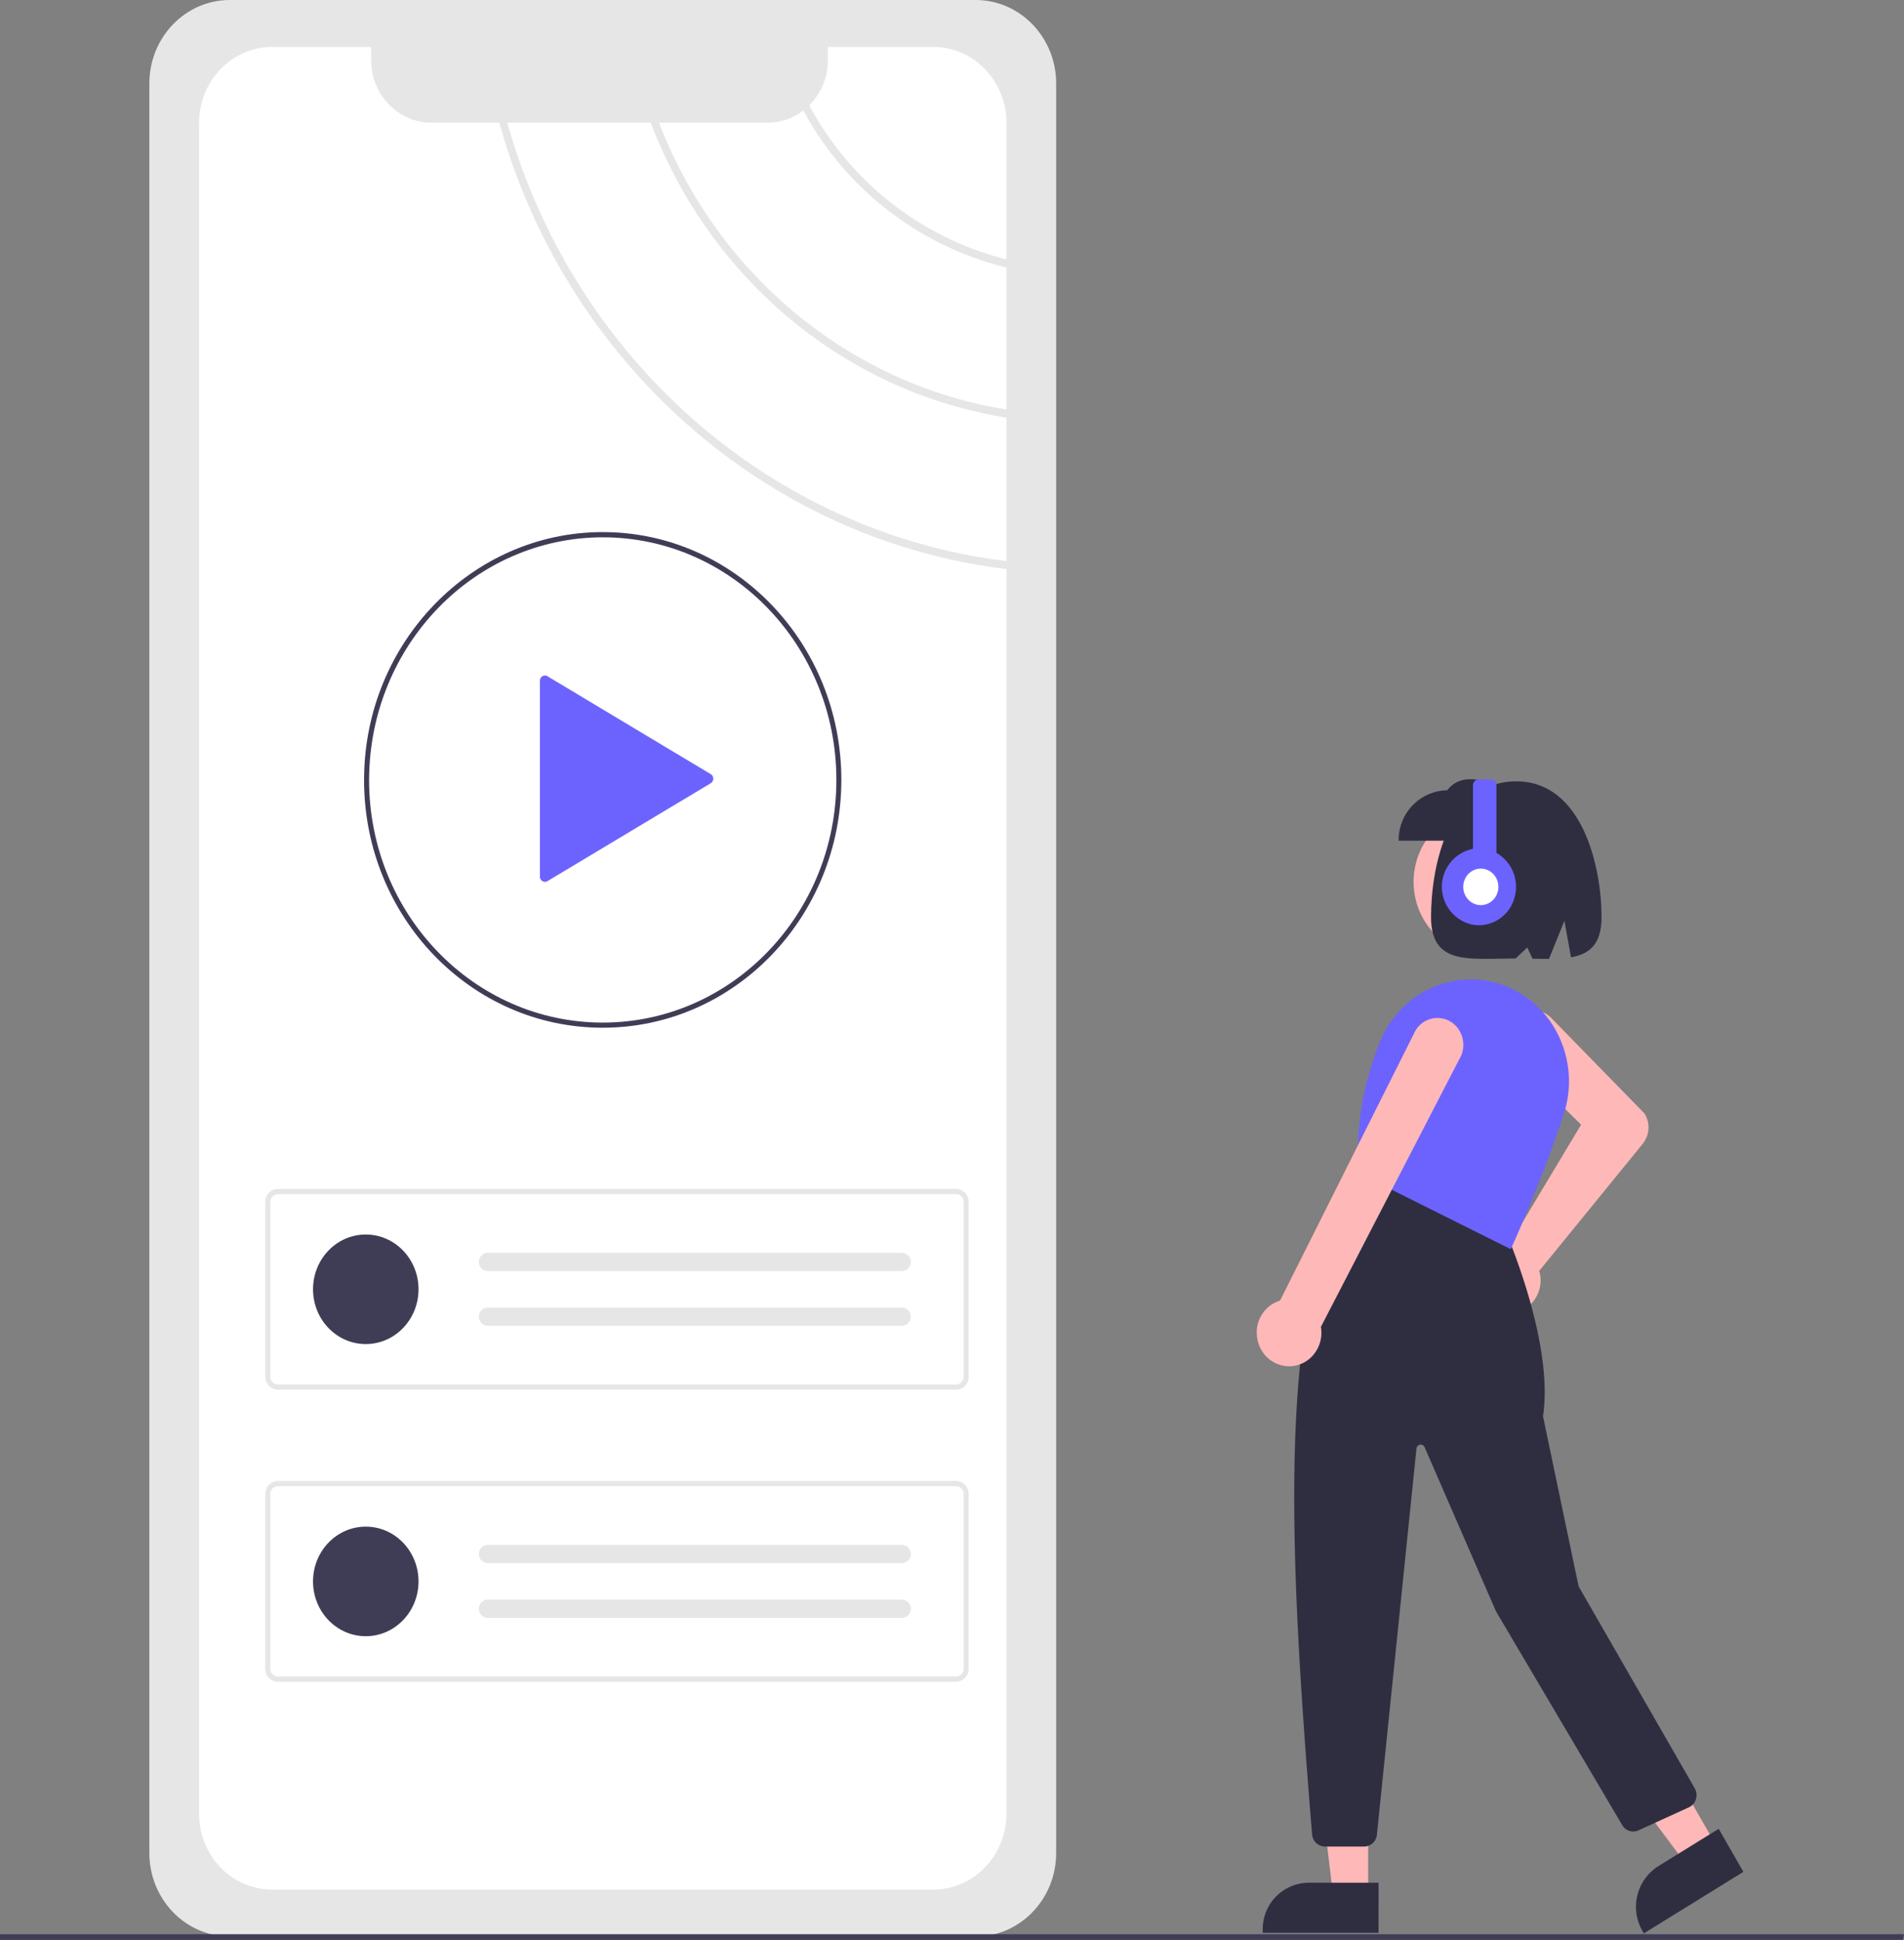 <svg id="Group_4" data-name="Group 4" xmlns="http://www.w3.org/2000/svg" width="523.435" height="533.251" viewBox="0 0 523.435 533.251">
  <rect x="0" y="0" width="523.435" height="533.251" fill="#808080" stroke="none"/>
  <path id="Path_31" data-name="Path 31" d="M302.57,78.134c-12.2.014-22.085,10.278-22.1,22.944V587.506c.014,12.666,9.9,22.93,22.1,22.944h205.1c12.2-.015,22.084-10.278,22.1-22.944V101.078c-.014-12.666-9.9-22.93-22.1-22.944Z" transform="translate(-239.414 -78.134)" fill="#e6e6e6"/>
  <path id="Path_32" data-name="Path 32" d="M578.881,202.685V163.647a86.876,86.876,0,0,1-55.84-43.16h0a16.028,16.028,0,0,1-9.82,3.356H483.368c16.206,41.942,52.506,71.906,95.513,78.842Z" transform="translate(-302.194 -90.117)" fill="#fff"/>
  <path id="Path_33" data-name="Path 33" d="M597.387,154.517v-37.5c0-11.538-9.005-20.892-20.117-20.888H548.286v3.621a17.474,17.474,0,0,1-5.11,12.426,84.875,84.875,0,0,0,54.211,42.343Z" transform="translate(-320.7 -83.224)" fill="#fff"/>
  <path id="Path_34" data-name="Path 34" d="M382.806,116.949H364.139c-9.147,0-16.561-7.7-16.56-17.2V96.128H320.387c-11.112,0-20.119,9.353-20.117,20.889V581.768a21.261,21.261,0,0,0,5.887,14.77,19.712,19.712,0,0,0,14.23,6.1H502.113a18.871,18.871,0,0,0,2.479-.158c10.067-1.3,17.626-10.181,17.637-20.714V239.639C456.132,231.691,401.059,182.725,382.806,116.949Z" transform="translate(-245.54 -83.225)" fill="#fff"/>
  <path id="Path_35" data-name="Path 35" d="M462.408,125.168h-39.46c18.162,64.565,72.29,112.6,137.238,120.517V206.232c-44.17-7.012-81.415-37.89-97.779-81.064Z" transform="translate(-283.499 -91.441)" fill="#fff"/>
  <path id="Path_36" data-name="Path 36" d="M516.539,589.137H330.083a3.525,3.525,0,0,1-3.453-3.585V537.525a3.525,3.525,0,0,1,3.453-3.585H516.539a3.525,3.525,0,0,1,3.453,3.585v48.027A3.525,3.525,0,0,1,516.539,589.137ZM330.083,535.373a2.113,2.113,0,0,0-2.072,2.151v48.027a2.113,2.113,0,0,0,2.072,2.151H516.539a2.113,2.113,0,0,0,2.072-2.151V537.525a2.113,2.113,0,0,0-2.072-2.151Z" transform="translate(-253.696 -207.134)" fill="#e6e6e6"/>
  <ellipse id="Ellipse_4" data-name="Ellipse 4" cx="14.502" cy="15.059" rx="14.502" ry="15.059" transform="translate(86.054 339.346)" fill="#3f3d56"/>
  <path id="Path_37" data-name="Path 37" d="M414.046,558.427a2.512,2.512,0,0,0,0,5.02H527.992a2.512,2.512,0,0,0,0-5.02Z" transform="translate(-279.997 -214.06)" fill="#e6e6e6"/>
  <path id="Path_38" data-name="Path 38" d="M414.046,579.427a2.512,2.512,0,0,0,0,5.02H527.992a2.512,2.512,0,0,0,0-5.019Z" transform="translate(-279.997 -220.003)" fill="#e6e6e6"/>
  <path id="Path_39" data-name="Path 39" d="M516.539,701.137H330.083a3.525,3.525,0,0,1-3.453-3.585V649.525a3.525,3.525,0,0,1,3.453-3.585H516.539a3.525,3.525,0,0,1,3.453,3.585v48.027A3.525,3.525,0,0,1,516.539,701.137ZM330.083,647.373a2.113,2.113,0,0,0-2.072,2.151v48.027a2.113,2.113,0,0,0,2.072,2.151H516.539a2.113,2.113,0,0,0,2.072-2.151V649.525a2.113,2.113,0,0,0-2.072-2.151Z" transform="translate(-253.696 -238.841)" fill="#e6e6e6"/>
  <ellipse id="Ellipse_5" data-name="Ellipse 5" cx="14.502" cy="15.059" rx="14.502" ry="15.059" transform="translate(86.054 419.649)" fill="#3f3d56"/>
  <path id="Path_40" data-name="Path 40" d="M414.046,670.427a2.512,2.512,0,0,0,0,5.02H527.992a2.512,2.512,0,0,0,0-5.02Z" transform="translate(-279.997 -245.757)" fill="#e6e6e6"/>
  <path id="Path_41" data-name="Path 41" d="M414.046,691.427a2.512,2.512,0,0,0,0,5.02H527.992a2.512,2.512,0,0,0,0-5.02Z" transform="translate(-279.997 -251.71)" fill="#e6e6e6"/>
  <path id="Path_42" data-name="Path 42" d="M431.552,418.174c-36.239.016-65.62-30.493-65.605-68.122,0-.143,0-.293.008-.435.2-37.306,29.626-67.687,65.6-67.687,36.233,0,65.605,30.5,65.605,68.122S467.785,418.174,431.552,418.174Zm0-134.81c-35.29.081-63.935,29.655-64.217,66.3-.008.152-.007.275-.007.39,0,36.846,28.761,66.708,64.238,66.705s64.23-29.865,64.227-66.7-28.761-66.694-64.238-66.691Z" transform="translate(-265.862 -135.669)" fill="#3f3d56"/>
  <path id="Path_43" data-name="Path 43" d="M482.923,370.831l-44.9-26.92a1.337,1.337,0,0,0-1.381,0,1.445,1.445,0,0,0-.691,1.242v53.838a1.445,1.445,0,0,0,.691,1.242,1.337,1.337,0,0,0,1.381,0l44.9-26.92a1.462,1.462,0,0,0,0-2.484l-44.9-26.92a1.337,1.337,0,0,0-1.381,0,1.445,1.445,0,0,0-.691,1.242v53.839a1.445,1.445,0,0,0,.691,1.242,1.337,1.337,0,0,0,1.381,0l44.9-26.92a1.462,1.462,0,0,0,0-2.484Z" transform="translate(-287.522 -158.021)" fill="#6c63ff"/>
  <path id="Path_54" data-name="Path 54" d="M523.162,743.115H0v-1.564H523.435Z" transform="translate(0 -209.864)" fill="#3f3d56"/>
  <g id="Group_1" data-name="Group 1" transform="translate(345.507 214.199)">
    <ellipse id="Ellipse_3" data-name="Ellipse 3" cx="19.292" cy="20.032" rx="19.292" ry="20.032" transform="translate(43.111 8.178)" fill="#ffb8b8"/>
    <path id="Path_21" data-name="Path 21" d="M812.537,600.58a9.276,9.276,0,0,1,.778-7.293,8.661,8.661,0,0,1,5.759-4.252,7.913,7.913,0,0,1,1.146-.143l20.322-33.867L821.982,536.7a7.9,7.9,0,0,1-.172-10.877,7.217,7.217,0,0,1,10.476-.178l25.629,26.246.052.065a7.182,7.182,0,0,1-.467,8.307l-28.474,34.964a8.7,8.7,0,0,1,.212.853,9.24,9.24,0,0,1-1.571,7.152,8.566,8.566,0,0,1-6.185,3.545q-.368.034-.732.034a8.709,8.709,0,0,1-8.212-6.231Z" transform="translate(-751.382 -460.067)" fill="#ffb8b8"/>
    <path id="Path_22" data-name="Path 22" d="M583.4,524.731h-9.63l-4.581-38.569h14.212Z" transform="translate(-552.775 -217.723)" fill="#ffb8b8"/>
    <path id="Path_23" data-name="Path 23" d="M798.621,714.507H766.785v-.82a12.724,12.724,0,0,1,12.479-12.957h19.358Z" transform="translate(-765.143 -397.399)" fill="#2f2e41"/>
    <path id="Path_24" data-name="Path 24" d="M660.791,513.1l-8.274,5.116L629.578,487.51l12.213-7.55Z" transform="translate(-534.449 -219.916)" fill="#ffb8b8"/>
    <path id="Path_25" data-name="Path 25" d="M847.664,718.531l-.4-.7a13.24,13.24,0,0,1,4.338-17.762l16.633-10.284,6.786,11.832Z" transform="translate(-741.251 -401.271)" fill="#2f2e41"/>
    <path id="Path_26" data-name="Path 26" d="M778.332,738.508c-6.451-78.874-10.29-152.147,13.294-182.038l.182-.232,39.686,16.484.066.147c.134.3,13.332,30.449,10.254,50.727l9.789,46.758,31.918,55.5a3.8,3.8,0,0,1,.333,3,3.627,3.627,0,0,1-1.944,2.244l-13.871,6.337a3.482,3.482,0,0,1-4.436-1.44l-34.72-58.79-19.612-45.092a1.17,1.17,0,0,0-1.261-.705,1.2,1.2,0,0,0-.985,1.08l-10.87,106.108a3.58,3.58,0,0,1-3.514,3.282H781.855A3.614,3.614,0,0,1,778.332,738.508Z" transform="translate(-763.129 -448.485)" fill="#2f2e41"/>
    <path id="Path_27" data-name="Path 27" d="M787.659,570.869l-.189-.094-.03-.215c-1.483-10.774.272-22.746,5.215-35.581,5.037-12.983,18.469-20.18,31.578-16.919h0A27.338,27.338,0,0,1,841.561,531.9a28.87,28.87,0,0,1,1.865,22.368c-6.232,18.922-14.316,36.627-14.4,36.8l-.169.369Z" transform="translate(-759.029 -462.259)" fill="#6c63ff"/>
    <path id="Path_28" data-name="Path 28" d="M765.6,612.662a9.168,9.168,0,0,1,6.326-9.993l37.111-73.981a6.989,6.989,0,0,1,12.449.26,7.629,7.629,0,0,1-.348,7.5L783.15,609.911a9.236,9.236,0,0,1,.138,1.354,9.415,9.415,0,0,1-2.556,6.727,8.717,8.717,0,0,1-6.444,2.744h0a8.776,8.776,0,0,1-6.816-3.466,9.3,9.3,0,0,1-1.874-4.607Z" transform="translate(-765.526 -459.369)" fill="#ffb8b8"/>
    <path id="Path_29" data-name="Path 29" d="M795.454,493.523h30.633V479.657c-6.723-2.774-13.3-5.133-17.28,0A13.616,13.616,0,0,0,795.454,493.523Z" transform="translate(-756.442 -476.629)" fill="#2f2e41"/>
    <path id="Path_30" data-name="Path 30" d="M825.713,477.059c18.313,0,23.439,23.836,23.439,37.283,0,7.5-3.266,10.182-8.4,11.089l-1.813-10.039L834.7,525.861c-1.442.007-2.956-.021-4.527-.052l-1.439-3.078-3.21,3.023c-12.856.02-23.246,1.966-23.246-11.414C802.274,500.9,806.77,477.059,825.713,477.059Z" transform="translate(-754.372 -476.477)" fill="#2f2e41"/>
  </g>
  <g id="Group_2" data-name="Group 2" transform="translate(396.396 214.233)">
    <path id="Path_53" data-name="Path 53" d="M814.018,287.152V268.6a1.643,1.643,0,0,0-1.611-1.673h-3.222a1.643,1.643,0,0,0-1.611,1.673v17.43a10.645,10.645,0,0,0-.048,20.865,10.151,10.151,0,0,0,11.316-7.013,10.749,10.749,0,0,0-4.824-12.734Z" transform="translate(-799.023 -266.93)" fill="#6c63ff"/>
    <ellipse id="Ellipse_8" data-name="Ellipse 8" cx="4.833" cy="5.018" rx="4.833" ry="5.018" transform="translate(5.867 24.534)" fill="#fff"/>
  </g>
</svg>
